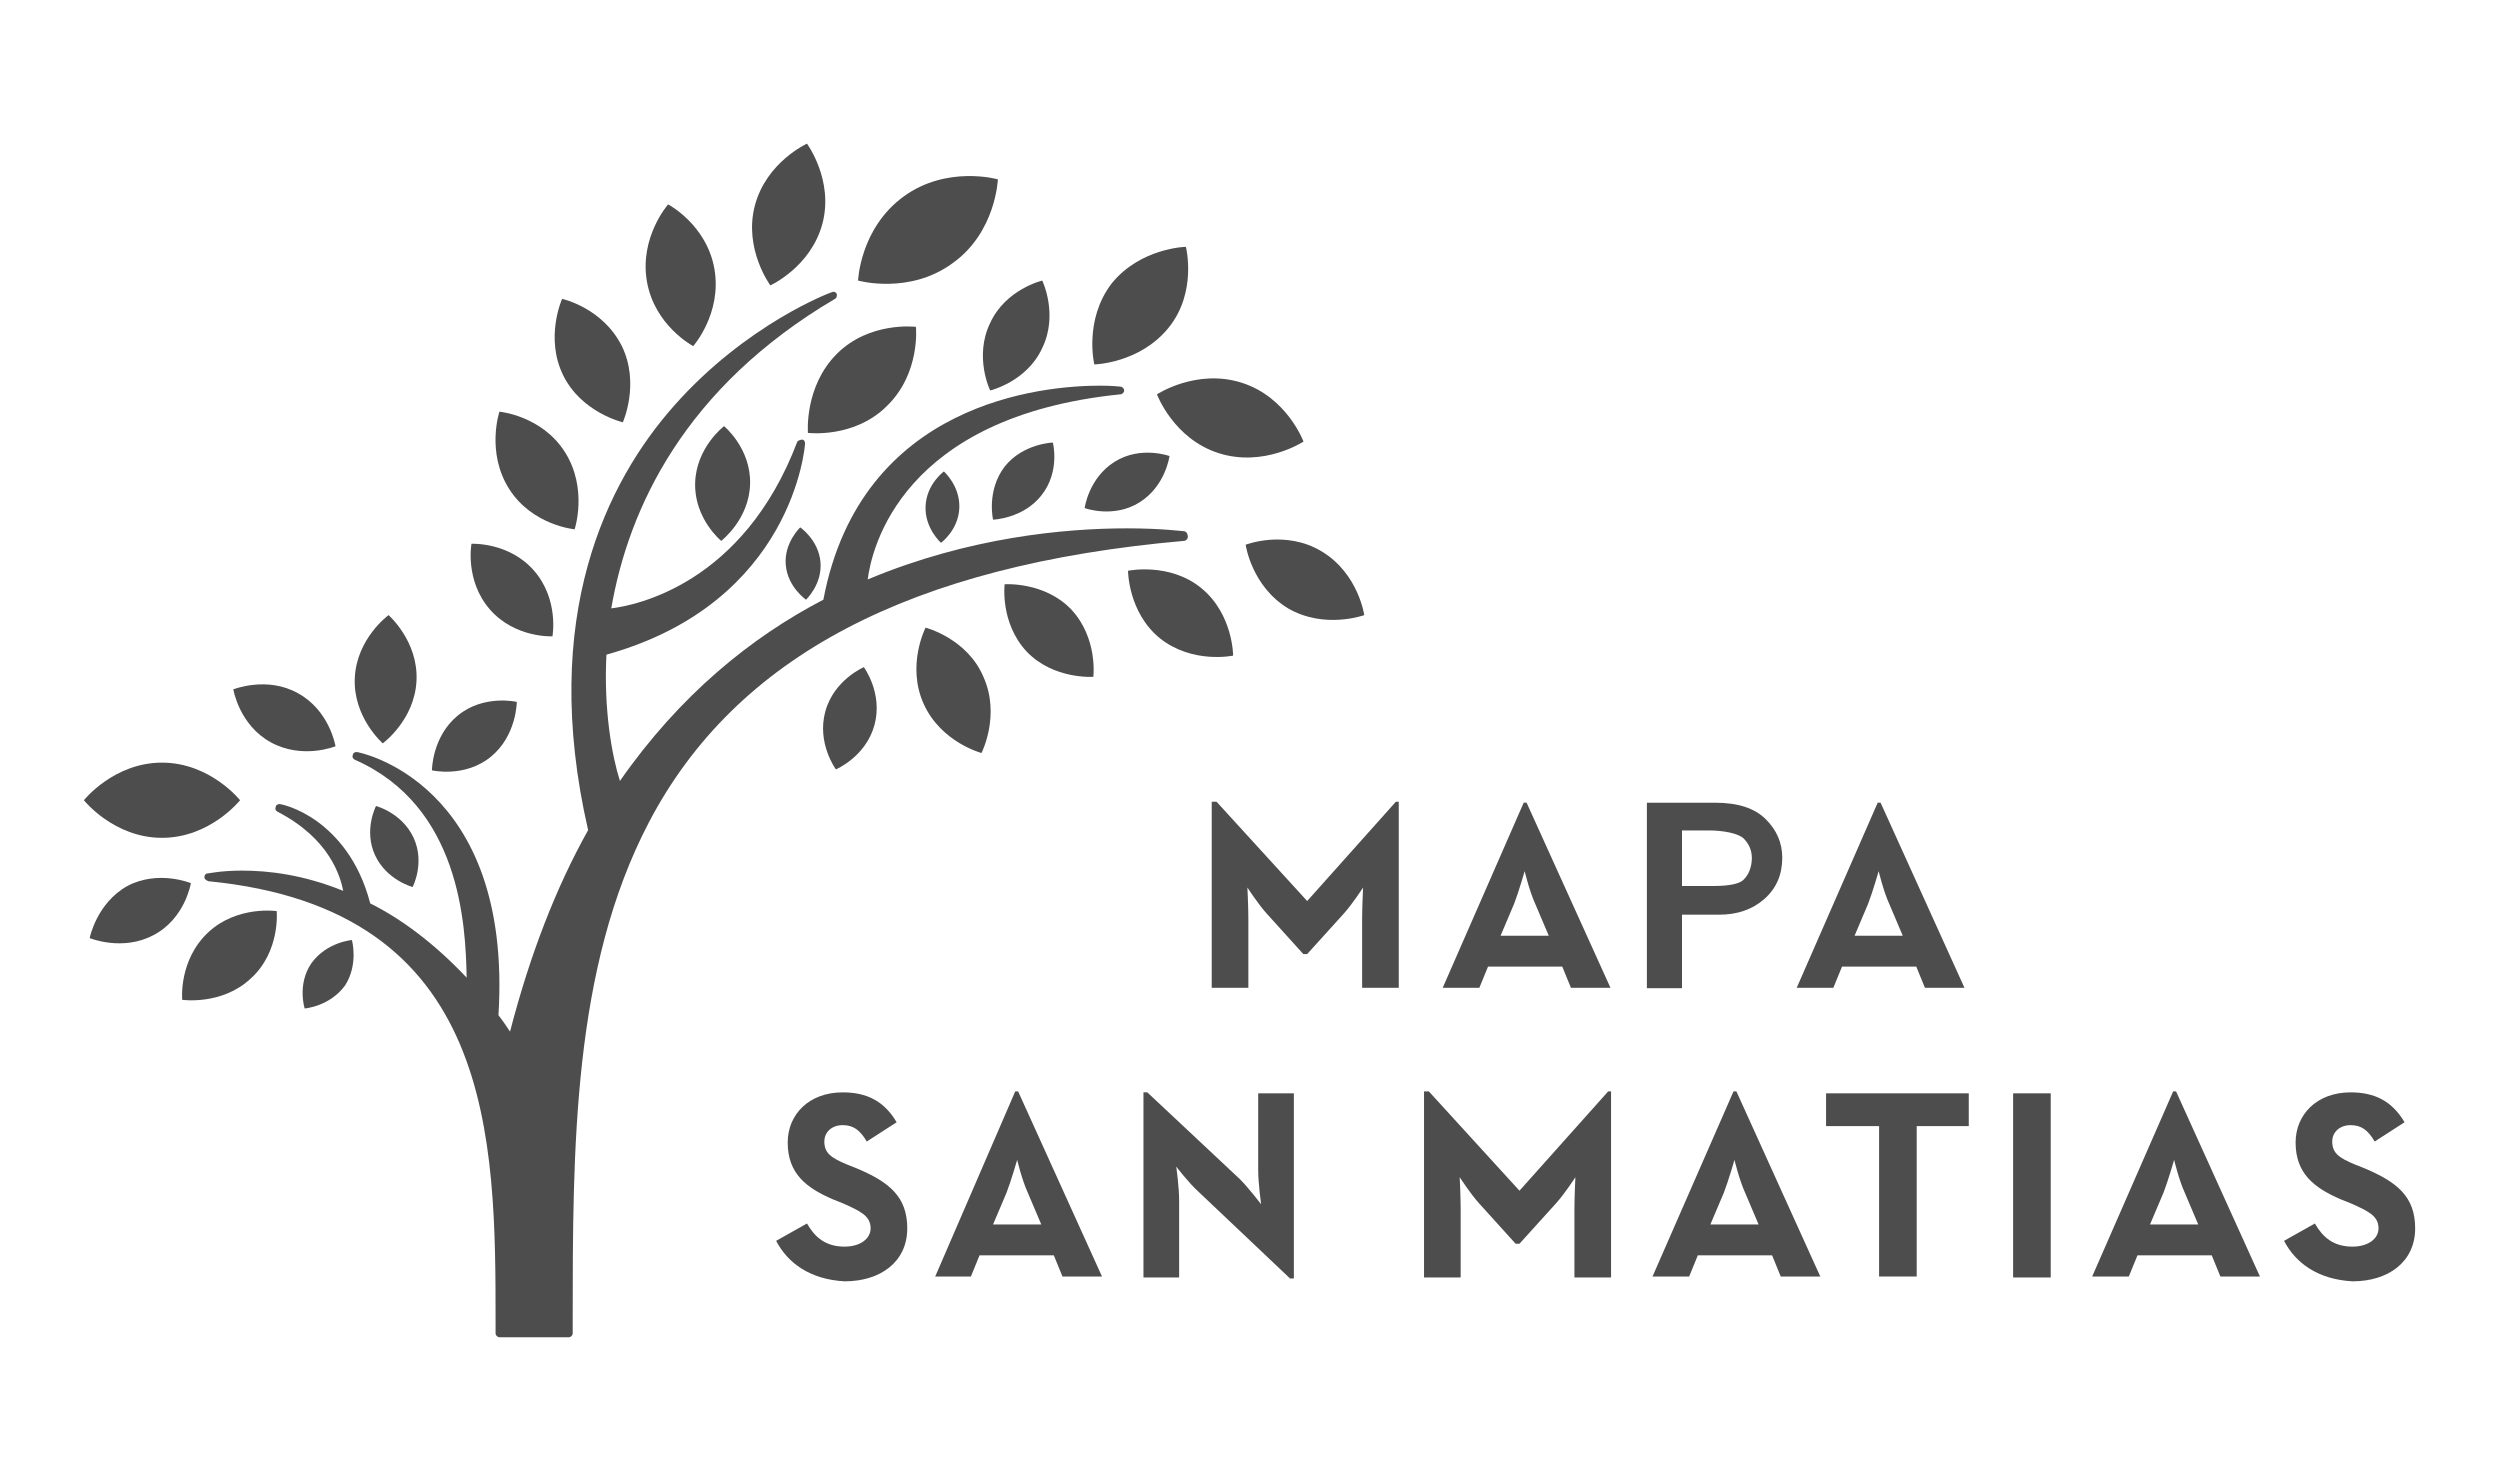 <?xml version="1.0" encoding="UTF-8" standalone="no"?>
<!-- Generator: Adobe Illustrator 19.0.0, SVG Export Plug-In . SVG Version: 6.00 Build 0)  -->

<svg
   xmlns:dc="http://purl.org/dc/elements/1.1/"
   xmlns:cc="http://creativecommons.org/ns#"
   xmlns:rdf="http://www.w3.org/1999/02/22-rdf-syntax-ns#"
   xmlns:svg="http://www.w3.org/2000/svg"
   xmlns="http://www.w3.org/2000/svg"
   xmlns:sodipodi="http://sodipodi.sourceforge.net/DTD/sodipodi-0.dtd"
   xmlns:inkscape="http://www.inkscape.org/namespaces/inkscape"
   version="1.1"
   id="Layer_1"
   x="0px"
   y="0px"
   viewBox="0 0 259.3 153.5"
   style="enable-background:new 0 0 259.3 153.5;"
   xml:space="preserve"
   sodipodi:docname="mapa-san-matias.svg"
   inkscape:version="0.92.2 (5c3e80d, 2017-08-06)"><defs
     id="defs138" /><sodipodi:namedview
     pagecolor="#ffffff"
     bordercolor="#666666"
     borderopacity="1"
     objecttolerance="10"
     gridtolerance="10"
     guidetolerance="10"
     inkscape:pageopacity="0"
     inkscape:pageshadow="2"
     inkscape:window-width="1920"
     inkscape:window-height="1001"
     id="namedview136"
     showgrid="false"
     inkscape:pagecheckerboard="true"
     inkscape:zoom="5.2638436"
     inkscape:cx="111.97822"
     inkscape:cy="16.123024"
     inkscape:window-x="2391"
     inkscape:window-y="-9"
     inkscape:window-maximized="1"
     inkscape:current-layer="Layer_1" /><style
     type="text/css"
     id="style76">
	.st0{fill:#FFFFFF;}
</style><g
     id="g3943"
     style="fill:#4d4d4d"><path
       style="fill:#4d4d4d"
       inkscape:connector-curvature="0"
       id="path78"
       d="m 80.5,128.7 3.2,-1.8 c 0.8,1.4 1.9,2.4 3.9,2.4 1.6,0 2.7,-0.8 2.7,-1.9 0,-1.3 -1.1,-1.8 -2.9,-2.6 l -1,-0.4 c -2.8,-1.2 -4.7,-2.7 -4.7,-5.9 0,-2.9 2.2,-5.2 5.7,-5.2 2.5,0 4.3,0.9 5.6,3.1 l -3.1,2 c -0.7,-1.2 -1.4,-1.7 -2.5,-1.7 -1.1,0 -1.9,0.7 -1.9,1.7 0,1.2 0.7,1.7 2.4,2.4 l 1,0.4 c 3.3,1.4 5.2,2.9 5.2,6.2 0,3.5 -2.8,5.5 -6.5,5.5 -3.6,-0.2 -5.9,-1.9 -7.1,-4.2 z"
       class="st0" /><path
       style="fill:#4d4d4d"
       inkscape:connector-curvature="0"
       id="path80"
       d="m 105.3,113.2 h 0.3 l 8.7,19.2 h -4.1 l -0.9,-2.2 h -7.7 l -0.9,2.2 H 97 Z m 2.7,13.8 -1.4,-3.3 c -0.6,-1.3 -1.1,-3.4 -1.1,-3.4 0,0 -0.6,2.1 -1.1,3.4 L 103,127 Z"
       class="st0" /><path
       style="fill:#4d4d4d"
       inkscape:connector-curvature="0"
       id="path82"
       d="m 124.3,123.6 c -1,-0.9 -2.3,-2.6 -2.3,-2.6 0,0 0.3,2.1 0.3,3.5 v 8 h -3.7 v -19.2 h 0.4 l 9.6,9 c 0.9,0.9 2.2,2.6 2.2,2.6 0,0 -0.3,-2.2 -0.3,-3.5 v -8 h 3.7 v 19.2 h -0.4 z"
       class="st0" /><path
       style="fill:#4d4d4d"
       inkscape:connector-curvature="0"
       id="path84"
       d="m 147.9,113.2 h 0.3 l 9.4,10.3 9.2,-10.3 h 0.3 v 19.3 h -3.8 v -7.1 c 0,-1.3 0.1,-3.3 0.1,-3.3 0,0 -1.1,1.7 -2,2.7 l -3.8,4.2 h -0.4 l -3.8,-4.2 c -0.9,-1 -2,-2.7 -2,-2.7 0,0 0.1,2 0.1,3.3 v 7.1 h -3.8 v -19.3 z"
       class="st0" /><path
       style="fill:#4d4d4d"
       inkscape:connector-curvature="0"
       id="path86"
       d="m 179.8,113.2 h 0.3 l 8.7,19.2 h -4.1 l -0.9,-2.2 h -7.7 l -0.9,2.2 h -3.8 z m 2.6,13.8 -1.4,-3.3 c -0.6,-1.3 -1.1,-3.4 -1.1,-3.4 0,0 -0.6,2.1 -1.1,3.4 l -1.4,3.3 z"
       class="st0" /><path
       style="fill:#4d4d4d"
       inkscape:connector-curvature="0"
       id="path88"
       d="m 194.8,116.8 h -5.4 v -3.4 h 14.8 v 3.4 h -5.4 v 15.6 h -3.9 v -15.6 z"
       class="st0" /><path
       style="fill:#4d4d4d"
       inkscape:connector-curvature="0"
       id="path90"
       d="m 208.8,113.4 h 3.9 v 19.1 h -3.9 z"
       class="st0" /><path
       style="fill:#4d4d4d"
       inkscape:connector-curvature="0"
       id="path92"
       d="m 225.4,113.2 h 0.3 l 8.7,19.2 h -4.1 l -0.9,-2.2 h -7.7 l -0.9,2.2 H 217 Z m 2.6,13.8 -1.4,-3.3 c -0.6,-1.3 -1.1,-3.4 -1.1,-3.4 0,0 -0.6,2.1 -1.1,3.4 L 223,127 Z"
       class="st0" /><path
       style="fill:#4d4d4d"
       inkscape:connector-curvature="0"
       id="path94"
       d="m 236.9,128.7 3.2,-1.8 c 0.8,1.4 1.9,2.4 3.9,2.4 1.6,0 2.7,-0.8 2.7,-1.9 0,-1.3 -1.1,-1.8 -2.9,-2.6 l -1,-0.4 c -2.8,-1.2 -4.7,-2.7 -4.7,-5.9 0,-2.9 2.2,-5.2 5.7,-5.2 2.5,0 4.3,0.9 5.6,3.1 l -3.1,2 c -0.7,-1.2 -1.4,-1.7 -2.5,-1.7 -1.1,0 -1.9,0.7 -1.9,1.7 0,1.2 0.7,1.7 2.4,2.4 l 1,0.4 c 3.3,1.4 5.2,2.9 5.2,6.2 0,3.5 -2.8,5.5 -6.5,5.5 -3.6,-0.2 -5.9,-1.9 -7.1,-4.2 z"
       class="st0" /><g
       id="g131"
       style="fill:#4d4d4d"><g
         id="g129"
         style="fill:#4d4d4d"><g
           id="g127"
           style="fill:#4d4d4d"><path
             id="XMLID_81_"
             class="st0"
             d="m 122.8,55.1 c -0.1,0 -2.3,-0.3 -5.9,-0.3 -6.4,0 -16.4,0.9 -26.9,5.3 0.4,-3.2 3.5,-16.9 26.2,-19.2 0.2,0 0.4,-0.2 0.4,-0.4 0,-0.2 -0.2,-0.4 -0.4,-0.4 0,0 -0.8,-0.1 -2.1,-0.1 -5.8,0 -24.8,1.6 -28.7,22.2 C 77.9,66.1 70.5,72.1 64.3,81 63.5,78.5 62.6,73.7 62.9,67.9 82.3,62.5 83.5,46.2 83.5,46 c 0,-0.2 -0.1,-0.4 -0.3,-0.4 -0.2,0 -0.4,0.1 -0.5,0.2 C 77.1,60.6 65.9,62.8 63.4,63.1 65.2,52.7 71,40.2 86.6,31 c 0.2,-0.1 0.2,-0.3 0.2,-0.5 -0.1,-0.2 -0.3,-0.3 -0.5,-0.2 -0.1,0 -8.9,3.3 -16.4,11.8 -6.9,7.8 -14,21.8 -8.9,44 -3.3,5.9 -6,12.8 -8.1,20.9 -0.4,-0.6 -0.8,-1.2 -1.2,-1.7 C 53.2,81.1 37.2,78 37,78 c -0.2,0 -0.4,0.1 -0.4,0.3 -0.1,0.2 0,0.4 0.2,0.5 10.9,4.8 11.5,17 11.6,22.6 -3.4,-3.6 -6.8,-6.1 -10,-7.7 -1.2,-4.6 -3.6,-7.1 -5.5,-8.5 -2.1,-1.5 -3.8,-1.8 -3.9,-1.8 -0.2,0 -0.4,0.1 -0.4,0.3 -0.1,0.2 0,0.4 0.2,0.5 5.4,2.8 6.5,6.7 6.8,8.2 -4.2,-1.7 -7.8,-2.1 -10.5,-2.1 -2.2,0 -3.5,0.3 -3.6,0.3 -0.2,0 -0.3,0.2 -0.3,0.4 0,0.2 0.2,0.3 0.4,0.4 29.8,2.9 29.8,26.7 29.8,45.9 v 1 c 0,0.2 0.2,0.4 0.4,0.4 H 59 c 0.2,0 0.4,-0.2 0.4,-0.4 v -1.1 c 0,-18.1 0,-36.8 7.9,-51.9 9,-17.2 27.1,-26.7 55.5,-29.2 0.2,0 0.4,-0.2 0.4,-0.4 0,-0.4 -0.2,-0.6 -0.4,-0.6 z"
             inkscape:connector-curvature="0"
             style="fill:#4d4d4d" /><path
             id="XMLID_80_"
             class="st0"
             d="m 96,65.1 c 0,0 -2,3.9 -0.2,7.9 1.8,4 6,5.1 6,5.1 0,0 2,-3.9 0.2,-7.9 -1.7,-4 -6,-5.1 -6,-5.1 z"
             inkscape:connector-curvature="0"
             style="fill:#4d4d4d" /><path
             id="XMLID_79_"
             class="st0"
             d="m 109.2,45.9 c 0,0 -3.1,0.1 -5,2.5 -1.9,2.5 -1.2,5.5 -1.2,5.5 0,0 3.1,-0.1 5,-2.5 2,-2.5 1.2,-5.5 1.2,-5.5 z"
             inkscape:connector-curvature="0"
             style="fill:#4d4d4d" /><path
             id="XMLID_78_"
             class="st0"
             d="m 36.5,97.5 c 0,0 -2.6,0.2 -4.2,2.4 -1.5,2.2 -0.7,4.7 -0.7,4.7 0,0 2.6,-0.2 4.2,-2.4 1.4,-2.2 0.7,-4.7 0.7,-4.7 z"
             inkscape:connector-curvature="0"
             style="fill:#4d4d4d" /><path
             id="XMLID_77_"
             class="st0"
             d="m 53.6,72.8 c 0,0 -3.4,-0.8 -6.1,1.4 -2.7,2.2 -2.7,5.7 -2.7,5.7 0,0 3.4,0.8 6.1,-1.4 2.7,-2.2 2.7,-5.7 2.7,-5.7 z"
             inkscape:connector-curvature="0"
             style="fill:#4d4d4d" /><path
             id="XMLID_76_"
             class="st0"
             d="m 8.7,83 c 0,0 3.1,3.9 8.1,3.9 5,0 8.1,-3.9 8.1,-3.9 0,0 -3.1,-3.9 -8.1,-3.9 -5,0 -8.1,3.9 -8.1,3.9 z"
             inkscape:connector-curvature="0"
             style="fill:#4d4d4d" /><path
             id="XMLID_75_"
             class="st0"
             d="m 120,40.9 c 0,0 1.7,4.6 6.4,6.1 4.7,1.5 8.8,-1.2 8.8,-1.2 0,0 -1.7,-4.6 -6.4,-6.1 -4.7,-1.5 -8.8,1.2 -8.8,1.2 z"
             inkscape:connector-curvature="0"
             style="fill:#4d4d4d" /><path
             id="XMLID_74_"
             class="st0"
             d="m 129.2,56.5 c 0,0 0.6,4.3 4.4,6.6 3.8,2.2 7.9,0.7 7.9,0.7 0,0 -0.6,-4.3 -4.4,-6.6 -3.8,-2.3 -7.9,-0.7 -7.9,-0.7 z"
             inkscape:connector-curvature="0"
             style="fill:#4d4d4d" /><path
             id="XMLID_73_"
             class="st0"
             d="m 123,25.6 c 0,0 -4.7,0.1 -7.7,3.8 -2.9,3.8 -1.8,8.4 -1.8,8.4 0,0 4.7,-0.1 7.7,-3.8 3,-3.7 1.8,-8.4 1.8,-8.4 z"
             inkscape:connector-curvature="0"
             style="fill:#4d4d4d" /><path
             id="XMLID_72_"
             class="st0"
             d="m 95,33.9 c 0,0 -4.8,-0.6 -8.2,2.8 -3.4,3.4 -3,8.2 -3,8.2 0,0 4.8,0.6 8.2,-2.8 3.5,-3.4 3,-8.2 3,-8.2 z"
             inkscape:connector-curvature="0"
             style="fill:#4d4d4d" /><path
             id="XMLID_71_"
             class="st0"
             d="m 104.2,60.6 c 0,0 -0.5,4 2.3,7 2.8,2.9 6.9,2.6 6.9,2.6 0,0 0.5,-4 -2.3,-7 -2.8,-2.9 -6.9,-2.6 -6.9,-2.6 z"
             inkscape:connector-curvature="0"
             style="fill:#4d4d4d" /><path
             id="XMLID_70_"
             class="st0"
             d="m 89.6,69.2 c 0,0 -3.1,1.3 -4,4.6 -0.9,3.3 1.1,6 1.1,6 0,0 3.1,-1.3 4,-4.6 0.9,-3.3 -1.1,-6 -1.1,-6 z"
             inkscape:connector-curvature="0"
             style="fill:#4d4d4d" /><path
             id="XMLID_69_"
             class="st0"
             d="m 83,54.7 c 0,0 -1.7,1.6 -1.5,3.9 0.2,2.3 2.1,3.6 2.1,3.6 0,0 1.7,-1.6 1.5,-3.9 C 84.9,56 83,54.7 83,54.7 Z"
             inkscape:connector-curvature="0"
             style="fill:#4d4d4d" /><path
             id="XMLID_68_"
             class="st0"
             d="m 9.3,97.3 c 0,0 3.4,1.4 6.6,-0.3 3.3,-1.7 3.9,-5.4 3.9,-5.4 0,0 -3.4,-1.4 -6.6,0.3 -3.2,1.8 -3.9,5.4 -3.9,5.4 z"
             inkscape:connector-curvature="0"
             style="fill:#4d4d4d" /><path
             id="XMLID_67_"
             class="st0"
             d="m 24.2,71.5 c 0,0 0.6,3.7 3.9,5.5 3.3,1.8 6.7,0.4 6.7,0.4 0,0 -0.6,-3.7 -3.9,-5.5 -3.2,-1.8 -6.7,-0.4 -6.7,-0.4 z"
             inkscape:connector-curvature="0"
             style="fill:#4d4d4d" /><path
             id="XMLID_66_"
             class="st0"
             d="m 121.3,47.3 c 0,0 -3,-1.1 -5.7,0.6 -2.7,1.7 -3.1,4.8 -3.1,4.8 0,0 3,1.1 5.7,-0.6 2.7,-1.7 3.1,-4.8 3.1,-4.8 z"
             inkscape:connector-curvature="0"
             style="fill:#4d4d4d" /><path
             id="XMLID_65_"
             class="st0"
             d="m 97.9,48.9 c 0,0 -1.8,1.3 -1.9,3.6 -0.1,2.3 1.6,3.8 1.6,3.8 0,0 1.8,-1.3 1.9,-3.6 0.1,-2.3 -1.6,-3.8 -1.6,-3.8 z"
             inkscape:connector-curvature="0"
             style="fill:#4d4d4d" /><path
             id="XMLID_64_"
             class="st0"
             d="m 42.8,92 c 0,0 1.3,-2.5 0.1,-5.1 -1.2,-2.6 -3.9,-3.3 -3.9,-3.3 0,0 -1.3,2.5 -0.1,5.1 1.2,2.6 3.9,3.3 3.9,3.3 z"
             inkscape:connector-curvature="0"
             style="fill:#4d4d4d" /><path
             id="XMLID_63_"
             class="st0"
             d="m 18.9,103.7 c 0,0 4.1,0.6 7.1,-2.2 3.1,-2.8 2.7,-7 2.7,-7 0,0 -4.1,-0.6 -7.1,2.2 -3.1,2.9 -2.7,7 -2.7,7 z"
             inkscape:connector-curvature="0"
             style="fill:#4d4d4d" /><path
             id="XMLID_62_"
             class="st0"
             d="m 40.3,63.8 c 0,0 -3.3,2.4 -3.5,6.5 -0.2,4.1 2.9,6.8 2.9,6.8 0,0 3.3,-2.4 3.5,-6.5 0.2,-4.1 -2.9,-6.8 -2.9,-6.8 z"
             inkscape:connector-curvature="0"
             style="fill:#4d4d4d" /><path
             id="XMLID_61_"
             class="st0"
             d="m 51.8,42.7 c 0,0 -1.4,4.2 1,8 2.4,3.8 6.8,4.2 6.8,4.2 0,0 1.4,-4.2 -1,-8 -2.4,-3.8 -6.8,-4.2 -6.8,-4.2 z"
             inkscape:connector-curvature="0"
             style="fill:#4d4d4d" /><path
             id="XMLID_60_"
             class="st0"
             d="m 69.3,21.2 c 0,0 -3,3.4 -2.2,8 0.8,4.6 4.8,6.7 4.8,6.7 0,0 3,-3.4 2.2,-8 -0.8,-4.6 -4.8,-6.7 -4.8,-6.7 z"
             inkscape:connector-curvature="0"
             style="fill:#4d4d4d" /><path
             id="XMLID_59_"
             class="st0"
             d="m 75.1,44.2 c 0,0 -2.9,2.2 -3,5.9 -0.1,3.7 2.7,6 2.7,6 0,0 2.9,-2.2 3,-5.9 0.1,-3.7 -2.7,-6 -2.7,-6 z"
             inkscape:connector-curvature="0"
             style="fill:#4d4d4d" /><path
             id="XMLID_58_"
             class="st0"
             d="m 117,59.2 c 0,0 0,4.3 3.3,7 3.4,2.7 7.6,1.8 7.6,1.8 0,0 0,-4.3 -3.3,-7 -3.3,-2.7 -7.6,-1.8 -7.6,-1.8 z"
             inkscape:connector-curvature="0"
             style="fill:#4d4d4d" /><path
             id="XMLID_57_"
             class="st0"
             d="m 108.1,29.1 c 0,0 -3.8,0.9 -5.4,4.4 -1.7,3.5 0,7 0,7 0,0 3.8,-0.9 5.4,-4.4 1.7,-3.5 0,-7 0,-7 z"
             inkscape:connector-curvature="0"
             style="fill:#4d4d4d" /><path
             id="XMLID_56_"
             class="st0"
             d="m 48.9,56.4 c 0,0 -0.7,3.8 1.9,6.8 2.6,3 6.5,2.8 6.5,2.8 0,0 0.7,-3.8 -1.9,-6.8 -2.6,-3 -6.5,-2.8 -6.5,-2.8 z"
             inkscape:connector-curvature="0"
             style="fill:#4d4d4d" /><path
             id="XMLID_55_"
             class="st0"
             d="m 83.7,14.9 c 0,0 -4.2,1.9 -5.4,6.4 -1.2,4.5 1.6,8.3 1.6,8.3 0,0 4.2,-1.9 5.4,-6.4 1.2,-4.5 -1.6,-8.3 -1.6,-8.3 z"
             inkscape:connector-curvature="0"
             style="fill:#4d4d4d" /><path
             id="XMLID_54_"
             class="st0"
             d="m 58.3,31 c 0,0 -1.8,4 0.1,7.9 1.9,3.9 6.2,4.9 6.2,4.9 0,0 1.8,-4 -0.1,-7.9 -2,-4 -6.2,-4.9 -6.2,-4.9 z"
             inkscape:connector-curvature="0"
             style="fill:#4d4d4d" /><path
             id="XMLID_53_"
             class="st0"
             d="m 89,29.1 c 0,0 5.3,1.5 9.8,-1.8 4.5,-3.2 4.7,-8.7 4.7,-8.7 0,0 -5.3,-1.5 -9.8,1.8 -4.5,3.3 -4.7,8.7 -4.7,8.7 z"
             inkscape:connector-curvature="0"
             style="fill:#4d4d4d" /></g></g></g><g
       id="text186"
       style="font-style:normal;font-weight:normal;font-size:38.083px;line-height:1.25;font-family:sans-serif;letter-spacing:0px;word-spacing:0px;fill:#4d4d4d;fill-opacity:1;stroke:none;stroke-width:0.952"
       transform="matrix(0.796,0,0,0.758,32.692,31.275)"
       aria-label="P"><path
         sodipodi:nodetypes="cccscssscccssscscc"
         inkscape:connector-curvature="0"
         id="path188"
         style="font-style:normal;font-variant:normal;font-weight:normal;font-stretch:normal;font-family:'Franklin Gothic Medium';-inkscape-font-specification:'Franklin Gothic Medium, ';fill:#4d4d4d;stroke-width:0.952"
         d="m 178.096,93.961 h -4.574 V 68.579 h 8.898 c 2.963,0 5.157,0.75 6.583,2.25 1.438,1.488 2.157,3.248 2.157,5.281 0,2.318 -0.775,4.196 -2.324,5.634 -1.55,1.438 -3.514,2.157 -5.895,2.157 h -4.844 z m 0,-13.983 h 3.915 c 1.413,0 3.297,-0.105 4.041,-0.799 0.744,-0.694 1.146,-1.86 1.146,-3.013 0,-1.041 -0.35,-1.922 -1.044,-2.666 -0.682,-0.744 -2.754,-1.128 -4.551,-1.128 h -3.506 z" /></g><path
       style="fill:#4d4d4d"
       inkscape:connector-curvature="0"
       id="path202"
       d="m 125.88,83.155 h 0.3 l 9.4,10.3 9.2,-10.3 h 0.3 v 19.3 h -3.8 v -7.1 c 0,-1.3 0.1,-3.3 0.1,-3.3 0,0 -1.1,1.7 -2,2.7 l -3.8,4.2 h -0.4 l -3.8,-4.2 c -0.9,-1 -2,-2.7 -2,-2.7 0,0 0.1,2 0.1,3.3 v 7.1 h -3.8 V 83.155 Z"
       class="st0" /><path
       class="st0"
       d="m 158.038,83.255 h 0.3 l 8.7,19.2 h -4.1 l -0.9,-2.2 h -7.7 l -0.9,2.2 h -3.8 z m 2.6,13.8 -1.4,-3.3 c -0.6,-1.3 -1.1,-3.4 -1.1,-3.4 0,0 -0.6,2.1 -1.1,3.4 l -1.4,3.3 z"
       id="path204"
       inkscape:connector-curvature="0"
       style="fill:#4d4d4d" /><path
       style="fill:#4d4d4d"
       inkscape:connector-curvature="0"
       id="path206"
       d="m 194.755,83.255 h 0.3 l 8.7,19.2 h -4.1 l -0.9,-2.2 h -7.7 l -0.9,2.2 h -3.8 z m 2.6,13.8 -1.4,-3.3 c -0.6,-1.3 -1.1,-3.4 -1.1,-3.4 0,0 -0.6,2.1 -1.1,3.4 l -1.4,3.3 z"
       class="st0" /></g></svg>